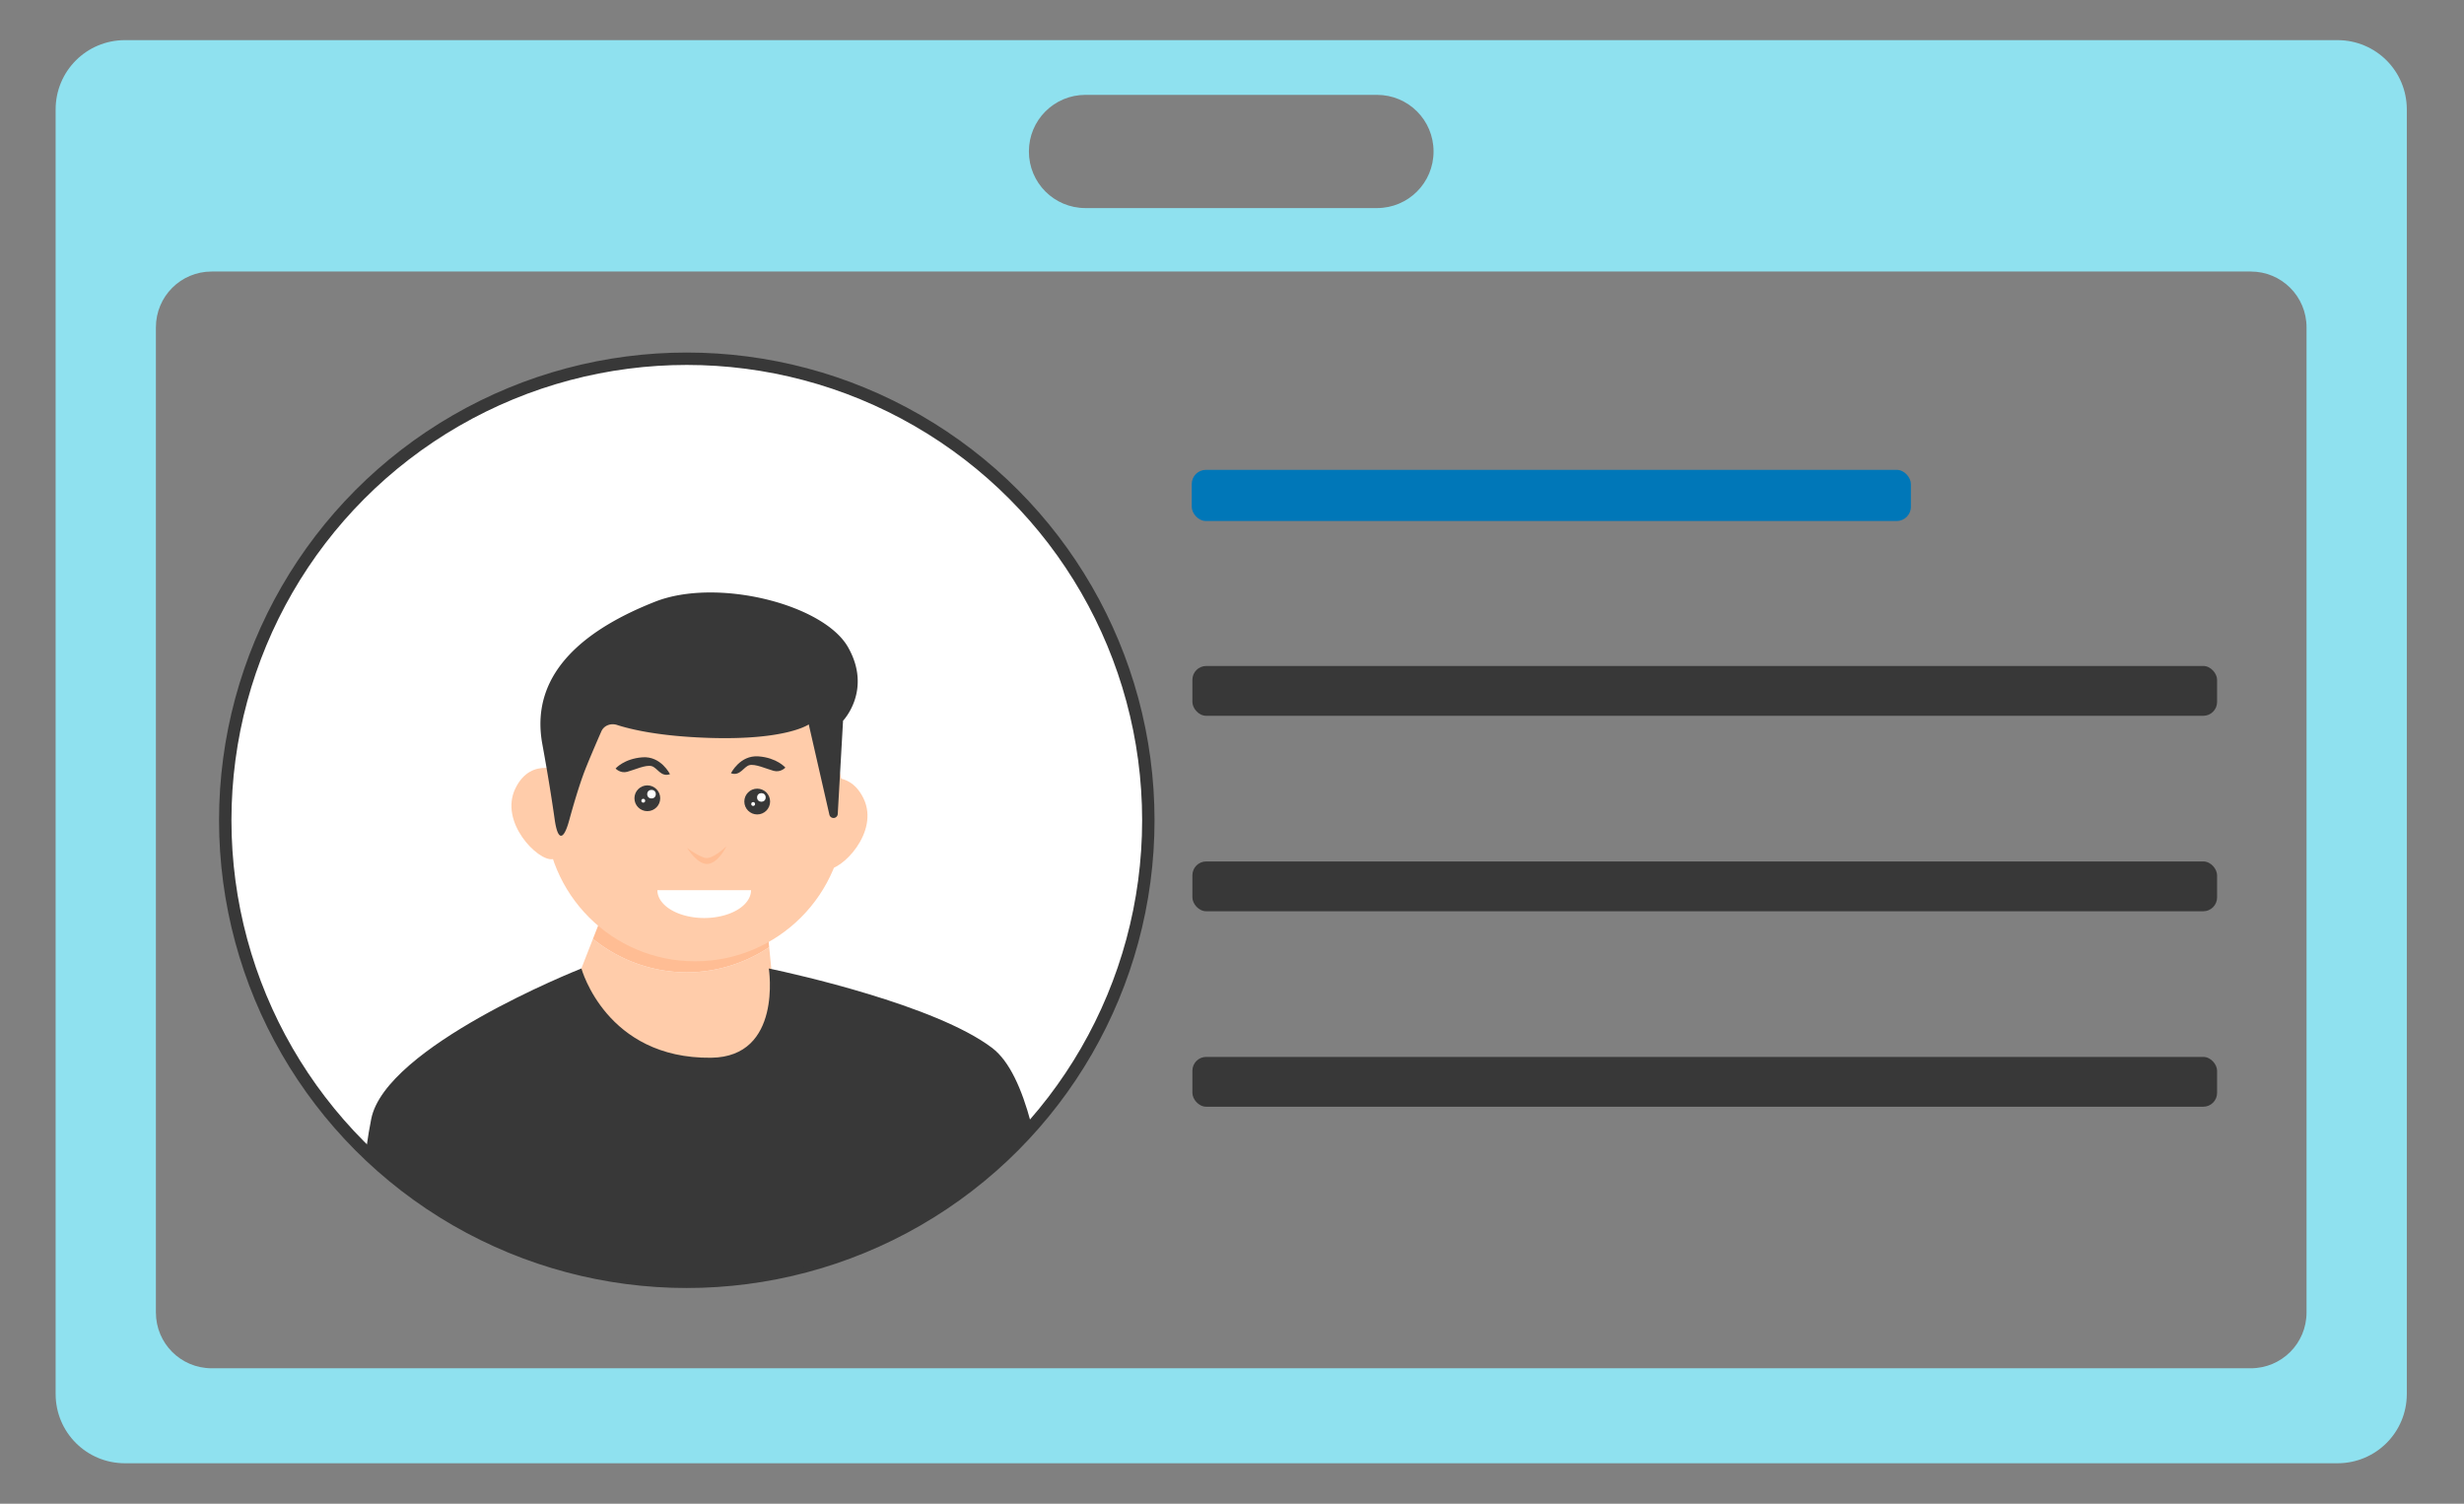 <?xml version="1.0" encoding="UTF-8" standalone="no"?>
<!-- Created with Inkscape (http://www.inkscape.org/) -->

<svg
   width="322.825mm"
   height="197.016mm"
   viewBox="0 0 322.825 197.016"
   version="1.1"
   id="svg1"
   sodipodi:docname="assets-web-porto.svg"
   xml:space="preserve"
   inkscape:version="1.3.2 (091e20e, 2023-11-25, custom)"
   inkscape:export-filename="assets-web-porto-01-v2.svg"
   inkscape:export-xdpi="96"
   inkscape:export-ydpi="96"
   xmlns:inkscape="http://www.inkscape.org/namespaces/inkscape"
   xmlns:sodipodi="http://sodipodi.sourceforge.net/DTD/sodipodi-0.dtd"
   xmlns="http://www.w3.org/2000/svg"
   xmlns:svg="http://www.w3.org/2000/svg"><rect x="0" y="0" width="322.825" height="197.016" fill="#808080" stroke="none"/><sodipodi:namedview
     id="namedview1"
     pagecolor="#ffffff"
     bordercolor="#000000"
     borderopacity="0.25"
     inkscape:showpageshadow="2"
     inkscape:pageopacity="0.0"
     inkscape:pagecheckerboard="0"
     inkscape:deskcolor="#d1d1d1"
     inkscape:document-units="mm"
     inkscape:zoom="0.4894542"
     inkscape:cx="1539.4699"
     inkscape:cy="430.07089"
     inkscape:window-width="1920"
     inkscape:window-height="991"
     inkscape:window-x="-9"
     inkscape:window-y="-9"
     inkscape:window-maximized="1"
     inkscape:current-layer="layer4"><inkscape:page
       x="-3.6644105e-06"
       y="1.9716191e-08"
       width="322.825"
       height="197.016"
       id="page247"
       margin="0"
       bleed="0"
       inkscape:export-filename="assets-web-porto-02-v2.svg"
       inkscape:export-xdpi="96"
       inkscape:export-ydpi="96" /></sodipodi:namedview><defs
     id="defs1"><inkscape:path-effect
       effect="fillet_chamfer"
       id="path-effect13-7-4"
       is_visible="true"
       lpeversion="1"
       nodesatellites_param="F,0,0,1,0,22.393,0,1 @ F,0,0,1,0,6.666,0,1 @ F,0,0,1,0,6.666,0,1 @ F,0,0,1,0,0,0,1 @ F,0,1,1,0,0,0,1 @ F,0,0,1,0,17.224,0,1 @ F,0,0,1,0,0,0,1 @ F,0,0,1,0,0,0,1 @ F,0,0,1,0,0,0,1 @ F,0,0,1,0,0,0,1"
       radius="0"
       unit="px"
       method="auto"
       mode="F"
       chamfer_steps="1"
       flexible="false"
       use_knot_distance="true"
       apply_no_radius="true"
       apply_with_radius="true"
       only_selected="false"
       hide_knots="false" /></defs><g
     inkscape:groupmode="layer"
     id="layer4"
     inkscape:label="Layer 2"
     transform="translate(-244.633,-0.764)"><g
       id="g248"
       transform="translate(-4.93,0.27)"><g
         id="g287"
         transform="matrix(1.102,0,0,1.102,-63.467,-0.886)"><g
           id="g346"><path
             d="m 298.913,6.024 c -4.567,0 -8.244,3.677 -8.244,8.243 V 166.979 c 0,4.567 3.677,8.243 8.244,8.243 h 263.046 c 4.567,0 8.243,-3.677 8.243,-8.243 V 14.268 c 0,-4.567 -3.677,-8.243 -8.243,-8.243 z m 114.198,6.507 h 34.65 c 3.728,0 6.73,3.001 6.73,6.73 0,3.728 -3.002,6.73 -6.73,6.73 h -34.65 c -3.728,0 -6.73,-3.001 -6.73,-6.73 0,-3.728 3.001,-6.73 6.73,-6.73 z M 309.228,33.534 h 242.416 c 3.676,0 6.636,2.96 6.636,6.636 V 157.294 c 0,3.676 -2.96,6.636 -6.636,6.636 h -242.416 c -3.676,0 -6.636,-2.96 -6.636,-6.636 V 40.17 c 0,-3.676 2.96,-6.636 6.636,-6.636 z"
             style="font-variation-settings:'wght' 700;fill:#8fe1ef;fill-opacity:1;stroke-width:1.921"
             id="path287" /><g
             id="g249"><g
               id="g15-1"
               transform="matrix(1.522,0,0,1.522,472.678,-41.811)"
               style="stroke-width:0.529;stroke-dasharray:none"><circle
                 style="font-variation-settings:'wght' 700;fill:#ffffff;fill-opacity:1;stroke:#383838;stroke-width:0.968;stroke-dasharray:none;stroke-opacity:1"
                 id="path15-1"
                 cx="-70.282"
                 cy="92.37"
                 r="36.053" /><path
                 d="m -63.846,102.284 a 11.704,11.704 0 0 1 -6.439,1.966 11.704,11.704 0 0 1 -7.327,-2.618 l -1.712,4.374 3.659,5.94 12.741,-0.271 z"
                 style="fill:#ffccaa;stroke-width:0.529;stroke-dasharray:none"
                 id="path7-1" /><path
                 style="font-variation-settings:'wght' 700;fill:#ffccaa;fill-opacity:1;stroke-width:0.529;stroke-dasharray:none"
                 d="m -79.84,88.641 c 0,0 -2.562,-1.386 -3.834,1.248 -1.272,2.634 1.758,5.678 2.898,5.521 1.14,-0.157 0.936,-6.769 0.936,-6.769 z"
                 id="path9-3" /><path
                 style="font-variation-settings:'wght' 700;fill:#ffccaa;fill-opacity:1;stroke-width:0.529;stroke-dasharray:none"
                 d="m -60.307,89.423 c 0,0 2.562,-1.386 3.834,1.248 1.272,2.634 -1.758,5.678 -2.898,5.521 -1.14,-0.157 -0.936,-6.769 -0.936,-6.769 z"
                 id="path9-9-7" /><path
                 d="m -63.846,102.284 -0.433,-4.41 -12.605,1.898 -0.728,1.86 a 11.704,11.704 0 0 0 7.327,2.618 11.704,11.704 0 0 0 6.439,-1.966 z"
                 style="fill:#ffbd94;stroke-width:0.529;stroke-dasharray:none"
                 id="path8-9" /><circle
                 cx="-69.637"
                 cy="91.682"
                 r="11.704"
                 fill="#a0616a"
                 id="circle1-3"
                 style="fill:#ffccaa;stroke-width:0.529;stroke-dasharray:none" /><path
                 d="m -43.321,116.307 c -0.472,0.53 -0.961,1.049 -1.468,1.556 -6.809,6.809 -15.863,10.56 -25.493,10.56 -8.323,0 -16.216,-2.802 -22.601,-7.959 -0.004,-0.003 -0.007,-0.005 -0.011,-0.01 -0.847,-0.683 -1.667,-1.41 -2.459,-2.177 0.015,-0.119 0.031,-0.237 0.049,-0.354 0.111,-0.786 0.235,-1.536 0.373,-2.226 1.132,-5.655 16.023,-11.591 16.411,-11.746 0.005,-10e-4 0.008,-0.003 0.008,-0.003 0,0 1.917,7.064 10.129,6.973 5.594,-0.061 4.509,-6.973 4.509,-6.973 0,0 0.068,0.013 0.195,0.041 1.616,0.343 12.833,2.807 17.258,6.17 1.349,1.025 2.316,3.207 3.012,5.809 0.03,0.111 0.058,0.225 0.088,0.338 z"
                 fill="#383838"
                 id="path2-7"
                 style="stroke-width:0.529;stroke-dasharray:none" /><path
                 style="font-variation-settings:'wght' 700;fill:#383838;fill-opacity:1;stroke-width:3.905;stroke-dasharray:none"
                 d="m 197.539,265.191 c 2.33,-8.505 5.159,-18.107 8.013,-26.048 1.245,-3.464 3.539,-8.975 4.973,-12.366 2.312,-5.466 4.16,-9.713 5.515,-12.782 1.488,-3.367 5.443,-4.792 8.942,-3.658 8.088,2.621 24.657,6.552 53.018,7.452 44.418,1.41 57.144,-7.755 57.144,-7.755 l 11.846,51.855 a 2.439,2.439 175.193 0 0 4.814,-0.405 l 3.046,-53.565 c 0,0 16.921,-17.626 2.82,-42.302 -14.101,-24.676 -75.3,-39.995 -110.691,-26.087 -37.439,14.713 -72.619,39.482 -64.864,81.785 3.302,18.008 5.581,32.567 7.11,43.349 1.736,12.243 5.047,12.454 8.314,0.527 z"
                 id="path10-1"
                 sodipodi:nodetypes="cscscccsssc"
                 transform="matrix(0.136,0,0,0.136,-106.335,56.316)"
                 inkscape:original-d="m 191.98552,286.88371 c 0,0 8.3666,-35.7381 15.95935,-53.9607 7.05041,-16.92099 10.83223,-25.00391 10.83223,-25.00391 0,0 15.77226,8.49115 59.22346,9.87056 44.41762,1.41008 57.1438,-7.75545 57.1438,-7.75545 l 15.68198,68.64563 4.02373,-70.76076 c 0,0 16.921,-17.62603 2.82017,-42.30248 -14.10082,-24.67644 -75.29978,-39.99491 -110.69148,-26.08652 -37.43931,14.71307 -72.61927,39.48232 -64.86382,81.7848 7.75545,42.30247 9.87058,65.56883 9.87058,65.56883 z"
                 inkscape:path-effect="#path-effect13-7-4" /><g
                 id="g11-6"
                 transform="matrix(0.136,0,0,0.136,-135.767,58.419)"
                 style="stroke-width:3.905;stroke-dasharray:none"><circle
                   style="font-variation-settings:'wght' 700;fill:#383838;fill-opacity:1;stroke-width:3.905;stroke-dasharray:none"
                   id="path11-0"
                   cx="458.844"
                   cy="237.002"
                   r="7.403" /><circle
                   style="font-variation-settings:'wght' 700;fill:#ffffff;fill-opacity:1;stroke-width:3.905;stroke-dasharray:none"
                   id="path11-1-5"
                   cx="461.239"
                   cy="234.641"
                   r="2.468" /><circle
                   style="font-variation-settings:'wght' 700;fill:#ffffff;fill-opacity:1;stroke-width:3.905;stroke-dasharray:none"
                   id="path11-1-2-2"
                   cx="456.511"
                   cy="238.413"
                   r="1.102" /></g><g
                 id="g11-4-7"
                 transform="matrix(0.136,0,0,0.136,-127.184,58.675)"
                 style="stroke-width:3.905;stroke-dasharray:none"><circle
                   style="font-variation-settings:'wght' 700;fill:#383838;fill-opacity:1;stroke-width:3.905;stroke-dasharray:none"
                   id="path11-6-4"
                   cx="458.844"
                   cy="237.002"
                   r="7.403" /><circle
                   style="font-variation-settings:'wght' 700;fill:#ffffff;fill-opacity:1;stroke-width:3.905;stroke-dasharray:none"
                   id="path11-1-3-4"
                   cx="461.239"
                   cy="234.641"
                   r="2.468" /><circle
                   style="font-variation-settings:'wght' 700;fill:#ffffff;fill-opacity:1;stroke-width:3.905;stroke-dasharray:none"
                   id="path11-1-2-3-1"
                   cx="456.511"
                   cy="238.413"
                   r="1.102" /></g><path
                 style="font-variation-settings:'wght' 700;fill:#383838;fill-opacity:1;stroke-width:0.529;stroke-dasharray:none"
                 d="m -66.83,88.696 c 0,0 0.698,-1.425 2.145,-1.318 1.447,0.107 2.103,0.876 2.103,0.876 0,0 -0.368,0.406 -0.923,0.253 -0.555,-0.153 -1.441,-0.563 -1.892,-0.44 -0.45,0.123 -0.717,0.879 -1.434,0.63 z"
                 id="path12-6" /><path
                 style="font-variation-settings:'wght' 700;fill:#383838;fill-opacity:1;stroke-width:0.529;stroke-dasharray:none"
                 d="m -71.596,88.769 c 0,0 -0.698,-1.425 -2.145,-1.318 -1.447,0.107 -2.103,0.876 -2.103,0.876 0,0 0.368,0.406 0.923,0.253 0.555,-0.153 1.441,-0.563 1.892,-0.44 0.45,0.123 0.717,0.879 1.434,0.63 z"
                 id="path12-4-6" /><path
                 style="font-variation-settings:'wght' 700;fill:#ffbd94;fill-opacity:1;stroke-width:0.529;stroke-dasharray:none"
                 d="m -70.261,94.529 c 0,0 0.85,1.385 1.672,1.247 0.823,-0.139 1.403,-1.379 1.403,-1.379 0,0 -1.102,1.097 -1.717,0.899 -0.615,-0.197 -1.358,-0.767 -1.358,-0.767 z"
                 id="path13-7"
                 sodipodi:nodetypes="cscsc" /><path
                 style="font-variation-settings:'wght' 700;fill:#ffffff;fill-opacity:1;stroke-width:0.529;stroke-dasharray:none"
                 id="path14-3"
                 sodipodi:type="arc"
                 sodipodi:cx="-68.921326"
                 sodipodi:cy="97.832062"
                 sodipodi:rx="3.6578994"
                 sodipodi:ry="2.1730423"
                 sodipodi:start="0"
                 sodipodi:end="3.1415927"
                 sodipodi:arc-type="slice"
                 d="m -65.263,97.832 a 3.658,2.173 0 0 1 -1.829,1.882 3.658,2.173 0 0 1 -3.658,0 3.658,2.173 0 0 1 -1.829,-1.882 h 3.658 z" /></g><rect
               style="font-variation-settings:'wght' 700;fill:#0077b8;fill-opacity:1;stroke:none;stroke-width:0.884;stroke-dasharray:none;stroke-opacity:1"
               id="rect248"
               width="85.501"
               height="6.08"
               x="425.742"
               y="57.114"
               ry="1.684" /><rect
               style="font-variation-settings:'wght' 700;fill:#383838;fill-opacity:1;stroke:none;stroke-width:1.042;stroke-dasharray:none;stroke-opacity:1"
               id="rect248-8"
               width="121.824"
               height="5.922"
               x="425.821"
               y="80.432"
               ry="1.641" /><rect
               style="font-variation-settings:'wght' 700;fill:#383838;fill-opacity:1;stroke:none;stroke-width:1.042;stroke-dasharray:none;stroke-opacity:1"
               id="rect248-8-0"
               width="121.824"
               height="5.922"
               x="425.821"
               y="103.671"
               ry="1.641" /><rect
               style="font-variation-settings:'wght' 700;fill:#383838;fill-opacity:1;stroke:none;stroke-width:1.042;stroke-dasharray:none;stroke-opacity:1"
               id="rect248-8-0-1"
               width="121.824"
               height="5.922"
               x="425.821"
               y="126.91"
               ry="1.641" /></g></g></g></g></g></svg>
